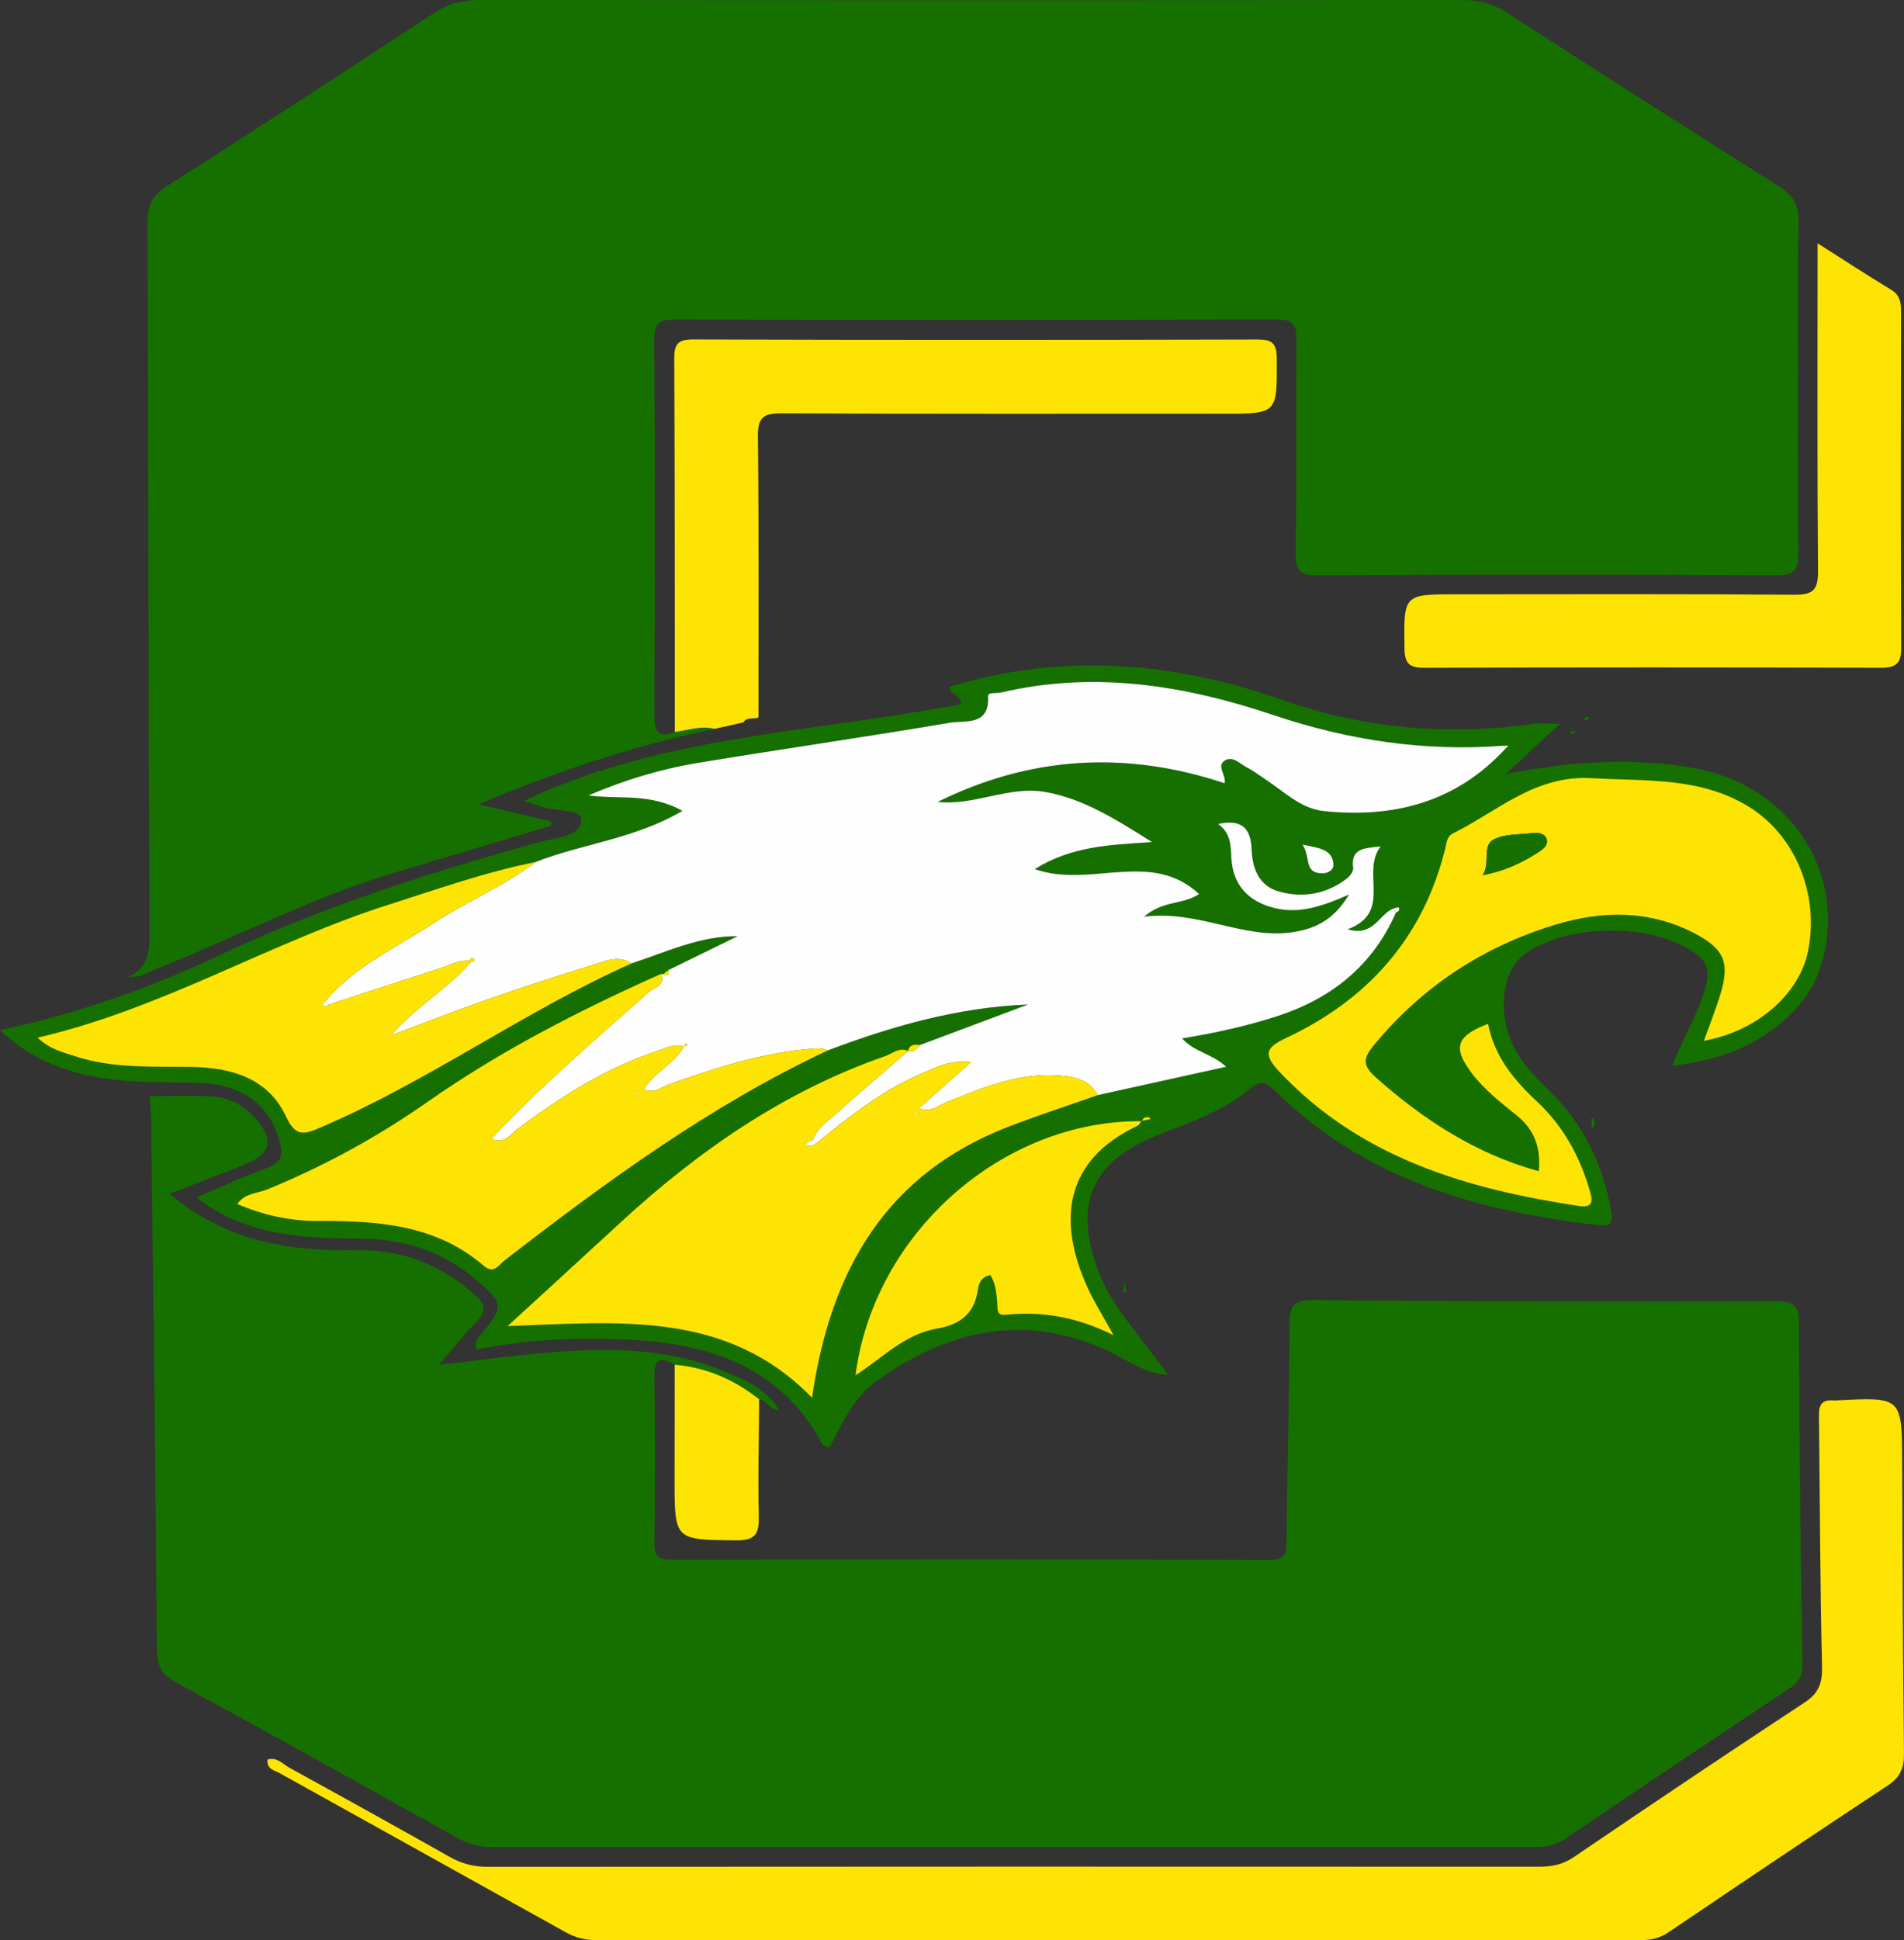 <?xml version="1.0" encoding="UTF-8"?><svg id="b" xmlns="http://www.w3.org/2000/svg" viewBox="0 0 684.99 697.64"><rect x="0" y="0" width="684.99" height="697.64" fill="#333333" stroke="none"/><g id="c"><path d="M257.07,262.1c-28.7,5.91-56.35,15.08-84.89,27.12,9.71,2.29,17.92,4.22,26.12,6.16-.03.51-.05,1.03-.08,1.54-18.89,5.66-37.79,11.34-56.68,16.99-29.61,8.85-56.93,23.34-85.58,34.56-3.23,1.26-6.28,3.55-10.11,2.72l.14.16c6.22-2.84,7.85-7.37,7.82-14.38-.45-85.55-.4-171.09-.74-256.64-.03-6.36,1.69-10.07,7.22-13.58C92.44,46.34,124.34,25.56,156.17,4.68,161.41,1.25,166.66,0,172.85,0c117.74.13,235.48.13,353.22.01,5.87,0,10.85,1.18,15.87,4.42,32.48,20.97,65.07,41.76,97.78,62.36,4.97,3.13,7.36,6.3,7.3,12.62-.35,39.64-.33,79.29-.03,118.94.05,6.43-1.2,8.6-8.19,8.56-54.84-.32-109.69-.33-164.54.01-7.03.04-8.18-2.14-8.09-8.49.36-25.33,0-50.68.27-76.01.06-5.53-.98-7.55-7.15-7.53-72.13.24-144.27.21-216.4.04-5.55-.01-7.55,1.02-7.51,7.16.29,45.01.25,90.03.04,135.04-.03,5.97,1.28,8.44,7.37,6.07,4.75-.56,9.4-2.41,14.29-1.09Z" fill="#167000" stroke-width="0"/><path d="M242.72,490.72c-4.73-2.69-7.4-2.81-7.29,4.14.31,19.97.24,39.95.01,59.93-.05,4.57,1.11,6.06,5.9,6.05,71.85-.15,143.7-.18,215.55.04,5.81.02,5.89-2.52,5.94-6.92.28-25.91,1-51.82,1.13-77.73.03-6.19,1-8.78,8.2-8.72,55.74.46,111.49.55,167.23.42,6.43-.02,7.75,1.95,7.77,8.02.15,40.82.59,81.63,1.3,122.44.07,4.3-1.31,6.48-4.53,8.63-26.99,17.98-53.96,36-80.83,54.16-3.42,2.31-6.85,3.02-10.85,3.02-125.22-.06-250.43-.06-375.65,0-4.32,0-7.98-1.03-11.77-3.15-33.73-18.84-67.52-37.57-101.44-56.06-5.03-2.74-6.9-5.74-6.94-11.67-.46-63.46-1.29-126.92-2.06-190.38-.03-2.85-.38-5.7-.6-8.77,7.48,0,14.89-.28,22.27.09,6.15.31,11.46,3.07,15.61,7.7,7.06,7.88,5.99,12.85-3.71,16.8-8.75,3.56-17.61,6.87-26.97,10.5,19.6,16.7,42.53,20.79,66.69,20.28,16.65-.35,30.71,5.06,43.13,16.02,4.33,3.82,4.03,6.23.35,9.98-4.31,4.4-8.1,9.31-13.19,15.26,13.77-1.6,25.92-3.3,38.14-4.35,21.47-1.84,42.89-2,63.34,6.23,7.87,3.17,15.96,6.42,20.82,14.19l-.09.07c-3.19.32-4.23-3.41-7.06-3.75-8.92-7.12-18.98-11.44-30.4-12.47Z" fill="#167000" stroke-width="0"/><path d="M188.49,287.99c50.24-23.78,104.81-24.61,157.21-34.78.23-3.65-4.42-3.43-4.08-6.24,40.52-12.4,80.4-9.1,119.7,4.71,29.54,10.37,59.67,12.92,90.54,8.63,2.57-.36,5.22-.05,9.33-.05-6.48,6.03-12.18,11.34-19.44,18.09,24.04-4.72,45.94-6.04,67.83-2.11,33.87,6.08,54.24,36.28,46.37,68.18-3.1,12.57-11.19,21.37-21.78,28.23-9.68,6.27-20.48,8.99-32.54,10.68,3.92-10.24,9.49-18.98,12.14-29.02,1.52-5.76.04-8.9-4.47-11.95-15.49-10.49-44.84-10.36-60.37.45-7.38,5.14-9.9,16.97-6.35,28.62,2.73,8.97,9.1,15.19,15.47,21.47,11.85,11.67,18.49,25.84,21.55,42.15,1.11,5.88-1.32,5.91-5.27,5.44-42.99-5.15-83.48-16.44-115.38-48.06-3.46-3.43-5.49-4.08-9.32-.87-9.73,8.16-21.74,12.06-33.28,16.68-23.21,9.3-29.98,23.86-21.73,47.38,2.69,7.69,7.02,14.37,11.95,20.75,4.36,5.63,8.64,11.31,13.72,17.98-7.89-.41-13.21-4.28-18.75-7.1-30.76-15.7-59.15-9.88-86.02,9.23-8.22,5.85-12.43,14.93-16.89,23.8-3.08.12-3.66-2.76-4.71-4.48-14.74-24.07-38.02-32.16-64.28-33.85-19.48-1.25-39.01-.52-58.12,3.29-1.13-3.17.84-4.44,2.1-6.02,7.47-9.33,7.52-10.55-1.74-18.56-12.19-10.54-26.43-15.26-42.63-15.3-19.39-.05-38.77-1.06-55.65-12.6-.73-.5-1.4-1.08-2.84-2.21,8.73-3.7,16.86-7.53,25.28-10.55,5.2-1.87,5.86-4.55,4.58-9.46-3.57-13.64-13.93-21.1-31.11-21.27-14.59-.14-29.16.26-43.39-3.99-9.46-2.83-17.94-7.12-26.13-14.85,27.81-5.97,53.51-14.93,78.11-26.54,37.51-17.7,76.72-30.25,116.56-41.23,5.47-1.51,14.23-1.72,14.49-7.84.17-4.04-9.11-2.95-14.01-4.67-1.95-.68-3.93-1.28-6.65-2.17ZM410.88,403.16c-50.27-.49-96.49,40.27-103.11,91.38,9.67-6.21,17.71-14.81,29.31-16.79,8.12-1.38,13.47-5.22,14.71-13.86.32-2.2,1.04-4.7,4.49-5.42,1.88,3.01,2.21,6.45,2.49,9.92.16,1.95-.43,4.74,2.84,4.4,12.8-1.31,25.16.47,39.03,7.35-4.11-7.43-6.99-11.96-9.21-16.78-11.42-24.76-8.09-46.28,17.71-58.48.68-.32,1.08-1.23,1.62-1.86l3.13-.58c-.16-.23-.3-.63-.49-.66-1.16-.18-2.19-.02-2.51,1.37ZM238.54,350.33s-.69-.16-.67-.15c-29.31,13.05-57.8,27.65-84.14,46.09-18.04,12.63-37.24,23.1-57.61,31.43-3.59,1.47-7.96,1.24-10.78,5.24,9.6,4.12,19.13,6.13,29.04,6.1,21.36-.06,42.35,1.25,59.62,16.11,3.69,3.18,5.34-.24,7.41-1.84,36.75-28.42,74.15-55.8,116.47-75.63,23.24-8.78,46.96-15.51,71.98-16.47-12.92,4.84-25.85,9.68-38.77,14.53-1.93-.15-3.88-.36-4.41,2.24l.05-.05c-3.2-1.48-5.57.87-8.23,1.8-36.61,12.75-67.65,34.33-95.87,60.4-12.77,11.8-25.62,23.5-40.04,36.72,40.31-1.46,78.92-5.71,109.55,25.78,6.67-46.34,27.01-80.73,70.95-97.58,10.51-4.03,21.23-7.52,31.85-11.26,15.15-3.35,30.31-6.7,46.18-10.2-4.99-4.72-11.49-5.3-15.84-10.2,12-1.97,23.22-4.44,34.16-7.97,19.56-6.33,34.4-18.16,42.81-37.32.93-.27,1.48-.89.94-1.76-.13-.2-1.3.24-1.99.38-5.15,2.09-7.07,10.25-16.37,7.43,16.47-6.13,4.57-20.55,11.92-29.82-5.9.68-10.88.62-9.92,7.74.15,1.15-1.08,2.89-2.16,3.73-7.28,5.64-15.68,7.16-24.36,4.82-7.36-1.99-9.75-8.3-10.02-15.27-.29-7.64-3.67-10.91-12.07-9.06,4.48,3.14,4.57,7.44,4.77,11.97.44,9.76,5.94,15.83,15.37,18.2,9.09,2.29,17.34-.56,26.98-4.82-5.28,8.86-11.82,12.27-20.15,13.53-17.83,2.7-33.7-7.97-53.57-5.57,7.02-6,14.02-4.19,19.77-8.15-17.37-16.13-39.14-1.9-59.13-8.94,13.25-8.21,26.7-8.73,42.23-9.72-13.52-8.48-24.75-15.54-38.22-17.98-13.35-2.41-25.68,5.02-38.89,3.52,33.28-16.43,67.6-18.55,103.18-6.7.75-2.91-3.08-6.2.07-8.15,2.93-1.82,5.47,1.2,7.99,2.49,2.37,1.21,4.51,2.87,6.75,4.34,6.67,4.38,12.63,10.47,20.94,11.33,25.19,2.61,47.66-3.21,65.38-22.53.36-.31.72-.63,1.08-.94-.68,0-1.37,0-2.05-.01-28.24,2.12-55.58-1.97-82.42-10.99-31.97-10.74-64.56-16.07-98.17-8.15-1.63.38-4.74-.24-4.65,1.32.6,10.83-8.22,8.61-13.69,9.53-30.17,5.09-60.46,9.45-90.65,14.44-13.59,2.25-26.75,6.25-39.4,11.7,10.9,1.5,22.09-.99,33.78,5.55-17.23,10.16-35.93,11.77-52.8,18.39-18.06,3.6-35.37,9.77-52.85,15.33-42.67,13.57-81.37,37.46-126.39,47.84,4.46,4.2,9.09,5.23,13.5,6.68,13.86,4.56,28.19,3.58,42.45,3.87,14.07.29,27.11,4.19,33.46,17.84,3.57,7.68,6.87,6.29,12.63,3.83,38.83-16.63,73.17-41.74,111.69-58.92,12.49-4.05,24.48-9.93,38.23-9.81-8.32,4.07-16.64,8.14-24.96,12.21-.65.5-1.29,1-1.94,1.5ZM612.98,374.29c19.17-3.45,34.4-16.85,37.5-32.33,4.11-20.54-4.72-41.74-21.56-52-17.5-10.66-36.98-8.99-56.3-10.13-20.37-1.2-33.98,11.96-50.09,19.96-2,.99-2.12,3.43-2.63,5.46-7.95,31.96-27.75,54.17-57.11,67.95-7.52,3.53-8.39,5.97-2.59,12.14,29.27,31.12,67.37,42.19,107.76,48.34,5.49.84,4.98-2.14,3.93-5.7-3.59-12.23-9.52-23.09-18.93-31.85-8.34-7.77-15.41-16.35-17.62-27.97-11.51,4.38-12.83,8.59-5.85,17.79,4.55,6,10.46,10.57,16.26,15.25,6.3,5.09,8.65,11.63,7.82,19.98-22.79-6.32-41.47-18.52-58.61-33.74-4.9-4.35-4.51-6.96-.81-11.45,17.37-21.11,39.28-35.5,65.22-43.41,16.93-5.16,34.16-5.42,50.39,3.13,10.71,5.64,12.59,10.6,9.12,21.95-1.65,5.38-3.76,10.62-5.91,16.65ZM468.58,303.69c3.04,4.46.38,10.08,6.82,10.35,2.26.1,4.51-1.13,4.31-3.38-.47-5.27-4.97-5.68-11.13-6.97Z" fill="#167000" stroke-width="0"/><path d="M96.26,632.7c3.37-1.02,5.46,1.63,7.84,2.94,19.31,10.6,38.57,21.3,57.76,32.11,4.28,2.41,8.57,3.53,13.53,3.53,126.07-.1,252.13-.09,378.2-.04,4.57,0,8.54-.69,12.54-3.41,27.58-18.74,55.26-37.35,83.13-55.66,5.23-3.43,6.39-7.12,6.24-13.2-.74-30.08-.74-60.17-1.11-90.26-.05-3.89,1.48-5.5,5.27-5.14.3.03.6.01.89,0,23.76-1.27,23.69-1.27,23.78,22.38.12,34.87.24,69.73.65,104.6.06,5.35-1.46,8.63-6.01,11.62-26.37,17.36-52.55,34.99-78.71,52.66-3.16,2.13-6.34,2.82-10.03,2.82-125.17-.05-250.34-.05-375.51,0-3.98,0-7.55-.8-11.07-2.76-34.31-19.14-68.69-38.17-103.02-57.28-1.88-1.05-4.77-1.39-4.37-4.89Z" fill="#fde403" stroke-width="0"/><path d="M257.07,262.1c-4.89-1.31-9.54.54-14.29,1.09-.03-44.67.01-89.35-.21-134.02-.03-5.29,1.1-7.13,6.83-7.11,67.6.21,135.21.19,202.81.02,5.3-.01,7.1,1.13,7.13,6.83.1,19.86.35,19.86-19.15,19.86-53.01,0-106.02.12-159.03-.15-6.59-.03-8.56,1.55-8.49,8.35.37,33.65.19,67.31.2,100.96-1.72.86-4.14-.33-5.42,1.83-3.46.78-6.92,1.55-10.38,2.33Z" fill="#fde403" stroke-width="0"/><path d="M653.89,87.48c9.86,6.26,18.03,11.61,26.38,16.65,3.05,1.84,3.64,4.23,3.64,7.43-.06,40.51-.12,81.02.06,121.52.02,5.5-1.85,7.06-7.24,7.04-54.8-.17-109.6-.18-164.4.01-5.53.02-6.98-1.72-7.05-7.11-.26-19.32-.46-19.32,18.86-19.32,40.5,0,81.01-.16,121.51.16,6.78.05,8.45-1.89,8.4-8.51-.31-38.69-.15-77.39-.15-117.89Z" fill="#fde403" stroke-width="0"/><path d="M242.72,490.72c11.42,1.03,21.48,5.35,30.4,12.47-.09,13.97-.48,27.95-.14,41.92.15,6.26-1.02,8.84-8.14,8.77-22.15-.21-22.16.12-22.15-22.11,0-13.68.02-27.36.04-41.04Z" fill="#fde403" stroke-width="0"/><path d="M572.67,405.66c-.05-1.21-.11-2.42-.16-3.62.27.04.72,0,.78.14.6,1.31.71,2.56-.7,3.5-.01,0,.09-.02.09-.02Z" fill="#167000" stroke-width="0"/><path d="M404.6,461.36c.2,1.15.41,2.3.61,3.46-.43-.08-.86-.15-1.29-.23.24-1.09.49-2.18.74-3.28.01,0-.07.05-.07.05Z" fill="#167000" stroke-width="0"/><path d="M564.62,263.41c.6-.26,1.2-.51,1.8-.77,0,.29.13.7-.01.83-.72.71-1.38.52-1.91-.3,0-.01.13.23.13.23Z" fill="#167000" stroke-width="0"/><path d="M571.87,258.17c-.56.37-1.12.74-1.69,1.11-.05-.29-.26-.68-.14-.85.59-.86,1.28-.79,1.96-.05,0,0-.13-.21-.13-.21Z" fill="#167000" stroke-width="0"/><path d="M192.71,309.96c16.87-6.62,35.56-8.24,52.8-18.39-11.69-6.54-22.88-4.05-33.78-5.55,12.65-5.45,25.81-9.46,39.4-11.7,30.19-4.99,60.48-9.34,90.65-14.44,5.47-.92,14.29,1.29,13.69-9.53-.09-1.56,3.02-.94,4.65-1.32,33.6-7.92,66.2-2.59,98.17,8.15,26.84,9.02,54.17,13.11,82.42,10.99.31.33.64.64.97.95-17.72,19.33-40.19,25.14-65.38,22.53-8.31-.86-14.27-6.95-20.94-11.33-2.24-1.47-4.38-3.13-6.75-4.34-2.52-1.29-5.06-4.31-7.99-2.49-3.15,1.96.68,5.24-.07,8.15-35.59-11.85-69.9-9.73-103.18,6.7,13.21,1.5,25.54-5.93,38.89-3.52,13.48,2.43,24.7,9.49,38.22,17.98-15.53.99-28.98,1.5-42.23,9.72,19.99,7.04,41.76-7.19,59.13,8.94-5.76,3.96-12.75,2.15-19.77,8.15,19.87-2.39,35.74,8.27,53.57,5.57,8.33-1.26,14.87-4.67,20.15-13.53-9.64,4.26-17.89,7.11-26.98,4.82-9.43-2.37-14.93-8.44-15.37-18.2-.2-4.53-.29-8.83-4.77-11.97,8.4-1.85,11.78,1.42,12.07,9.06.26,6.97,2.65,13.28,10.02,15.27,8.68,2.35,17.08.83,24.36-4.82,1.08-.84,2.32-2.59,2.16-3.73-.96-7.12,4.02-7.07,9.92-7.74-7.34,9.27,4.55,23.68-11.92,29.82,9.3,2.82,11.22-5.34,16.37-7.43.3.5.65.95,1.05,1.37-8.41,19.16-23.25,30.99-42.81,37.32-10.94,3.54-22.16,6.01-34.16,7.97,4.35,4.91,10.86,5.49,15.84,10.2-15.87,3.51-31.02,6.86-46.18,10.2-3.13-5.74-8.56-6.7-14.38-7.08-14.46-.95-27.33,4.5-40.29,9.73-2.65,1.07-5.05,3.63-9.73,2.15,6.52-5.76,12.19-10.77,18.83-16.65-7.34-.98-12.32,1.78-17.3,3.87-14.4,6.04-26.52,15.65-38.5,25.41-.36-.46-.73-.91-1.13-1.33,1.65-4.34,5.45-6.81,8.69-9.69,8.45-7.52,17.05-14.86,25.59-22.27,0,0-.05.05-.05.05,2.15.6,3.24-.91,4.42-2.24,12.92-4.84,25.85-9.68,38.77-14.53-25.02.96-48.73,7.69-71.97,16.47-2.89-1.14-5.81-.56-8.78-.27-16.72,1.67-32.48,6.91-48.21,12.43-2.81.99-5.47,3.62-9.26,1.8,3.94-6.2,11.04-9.16,14.55-15.42.44-.25,1.86-.07.48-1.11l-.29,1.25c-3.4-1.28-6.37.37-9.43,1.37-18.64,6.11-34.93,16.42-50.5,28.07-2.64,1.98-4.86,5.7-9.69,3.75,17.87-19.03,37.52-35.8,56.83-52.95,1.86-1.65,6.05-2.2,4.26-6.43,0,0,.69.16.69.17,1.75.91,2.24.2,1.93-1.51,8.32-4.07,16.64-8.14,24.96-12.21-13.76-.12-25.74,5.76-38.23,9.81-4.65-3.14-9.33-.84-13.66.47-13.07,3.96-26.03,8.28-38.93,12.77-10.55,3.67-20.94,7.77-33.87,12.6,9.84-11.23,20.93-16.98,28.65-26.36.62-.19,1.82-.22,1.16-1.16-.52-.73-1.35-.16-1.61.75-3.41-.45-6.32,1.27-9.38,2.26-13.76,4.46-27.5,8.96-41.24,13.45-.34-.47-.72-.9-1.14-1.29,10.48-12.54,25.29-19.09,38.54-27.79,12.02-7.9,25.5-13.37,36.99-22.16Z" fill="#fefefe" stroke-width="0"/><path d="M612.98,374.29c2.16-6.03,4.27-11.26,5.91-16.65,3.47-11.36,1.6-16.31-9.12-21.95-16.23-8.54-33.46-8.29-50.39-3.13-25.94,7.91-47.85,22.3-65.22,43.41-3.7,4.5-4.09,7.1.81,11.45,17.15,15.22,35.82,27.42,58.61,33.74.83-8.35-1.52-14.89-7.82-19.98-5.79-4.68-11.71-9.25-16.26-15.25-6.98-9.2-5.66-13.41,5.85-17.79,2.21,11.63,9.28,20.2,17.62,27.97,9.41,8.77,15.33,19.62,18.93,31.85,1.04,3.56,1.56,6.53-3.93,5.7-40.39-6.15-78.48-17.22-107.76-48.34-5.8-6.17-4.94-8.61,2.59-12.14,29.36-13.79,49.16-35.99,57.11-67.95.5-2.02.63-4.46,2.63-5.46,16.11-8,29.72-21.16,50.09-19.96,19.32,1.14,38.8-.53,56.3,10.13,16.85,10.26,25.67,31.46,21.56,52-3.1,15.48-18.33,28.88-37.5,32.33ZM533.38,314.68c7.45-1.3,13.81-4.24,19.8-8.05,1.81-1.15,3.85-2.64,3.29-4.77-.57-2.16-3.08-2.56-5.21-2.3-4.67.57-9.86.25-13.83,2.27-4.46,2.27-1.08,8.75-4.05,12.85Z" fill="#fde403" stroke-width="0"/><path d="M326.73,377.92c-8.54,7.41-17.14,14.76-25.59,22.27-3.24,2.88-7.04,5.35-8.69,9.69-.91.48-1.81.96-2.72,1.45,1.32,1.25,2.59.57,3.85-.11,11.98-9.77,24.1-19.37,38.5-25.41,4.98-2.09,9.97-4.85,17.3-3.87-6.64,5.87-12.31,10.88-18.83,16.65,4.68,1.48,7.08-1.08,9.73-2.15,12.96-5.24,25.83-10.68,40.29-9.73,5.82.38,11.25,1.35,14.38,7.08-10.62,3.74-21.34,7.23-31.85,11.26-43.95,16.84-64.28,51.23-70.95,97.58-30.63-31.49-69.24-27.24-109.55-25.78,14.42-13.22,27.27-24.92,40.04-36.72,28.22-26.08,59.26-47.65,95.87-60.4,2.67-.93,5.03-3.28,8.23-1.8ZM329.68,399.97c-.19.15-.37.31-.56.46.18.17.35.46.53.46.18,0,.37-.27.56-.43-.18-.17-.35-.33-.53-.5Z" fill="#fde403" stroke-width="0"/><path d="M246.2,376.22c-3.51,6.27-10.62,9.22-14.55,15.42,3.79,1.81,6.45-.81,9.26-1.8,15.72-5.52,31.49-10.76,48.21-12.43,2.97-.3,5.88-.87,8.78.27-42.32,19.83-79.73,47.21-116.48,75.63-2.07,1.6-3.72,5.02-7.41,1.84-17.27-14.87-38.26-16.18-59.62-16.11-9.92.03-19.45-1.97-29.04-6.1,2.83-4,7.19-3.77,10.78-5.24,20.36-8.33,39.56-18.8,57.61-31.43,26.35-18.45,54.83-33.04,84.13-46.1,1.78,4.23-2.41,4.77-4.27,6.43-19.31,17.15-38.96,33.92-56.83,52.95,4.83,1.96,7.05-1.77,9.69-3.75,15.58-11.65,31.86-21.96,50.5-28.07,3.07-1.01,6.04-2.66,9.43-1.37l-.18-.14ZM230.01,393.33c-.15-.18-.29-.47-.47-.5-.18-.02-.39.22-.58.35.15.18.29.47.47.5.17.02.39-.22.58-.35Z" fill="#fde403" stroke-width="0"/><path d="M192.71,309.96c-11.49,8.79-24.97,14.26-36.99,22.16-13.25,8.7-28.06,15.25-38.53,27.79-.38.4-1.15,1.03-1.07,1.18.61,1.08,1.44.65,2.22.11,13.75-4.49,27.48-8.99,41.24-13.45,3.06-.99,5.96-2.7,9.38-2.26l.45.41c-7.72,9.38-18.81,15.13-28.65,26.36,12.93-4.83,23.32-8.93,33.87-12.6,12.9-4.49,25.86-8.81,38.93-12.77,4.33-1.31,9.01-3.61,13.66-.47-38.52,17.17-72.86,42.29-111.69,58.92-5.76,2.47-9.06,3.85-12.63-3.83-6.34-13.65-19.39-17.55-33.46-17.84-14.26-.29-28.6.69-42.45-3.87-4.41-1.45-9.04-2.48-13.5-6.68,45.02-10.38,83.72-34.27,126.39-47.84,17.49-5.56,34.8-11.73,52.85-15.33Z" fill="#fde403" stroke-width="0"/><path d="M410.76,403.02c-.53.63-.94,1.54-1.62,1.86-25.81,12.19-29.13,33.71-17.71,58.48,2.22,4.82,5.1,9.35,9.21,16.78-13.87-6.89-26.24-8.66-39.03-7.35-3.27.33-2.68-2.46-2.84-4.4-.28-3.47-.61-6.91-2.49-9.92-3.45.73-4.17,3.22-4.49,5.42-1.24,8.64-6.59,12.48-14.71,13.86-11.61,1.98-19.65,10.58-29.31,16.79,6.62-51.11,52.84-91.87,103.11-91.38l-.12-.14Z" fill="#fde403" stroke-width="0"/><path d="M468.58,303.69c6.17,1.29,10.66,1.7,11.13,6.97.2,2.26-2.05,3.48-4.31,3.38-6.44-.27-3.78-5.9-6.82-10.35Z" fill="#fefefe" stroke-width="0"/><path d="M331.09,375.74c-1.18,1.33-2.26,2.84-4.42,2.24.53-2.6,2.49-2.39,4.42-2.24Z" fill="#fde403" stroke-width="0"/><path d="M410.88,403.16c.32-1.39,1.35-1.56,2.51-1.37.19.03.33.43.49.66-1.04.19-2.08.38-3.13.58,0,0,.12.14.12.14Z" fill="#fde403" stroke-width="0"/><path d="M240.47,348.83c.31,1.71-.18,2.42-1.93,1.51.64-.51,1.29-1.01,1.93-1.51Z" fill="#fde403" stroke-width="0"/><path d="M501.2,326.71c.69-.15,1.86-.59,1.99-.38.54.87-.01,1.49-.94,1.76-.4-.42-.75-.87-1.05-1.37Z" fill="#fefefe" stroke-width="0"/><path d="M540.7,268.16c.68,0,1.37,0,2.05.01-.36.31-.72.63-1.08.94-.33-.31-.65-.63-.97-.95Z" fill="#fefefe" stroke-width="0"/><path d="M246.39,376.37l.29-1.25c1.38,1.03-.04.86-.48,1.11,0,0,.18.15.18.15Z" fill="#fde403" stroke-width="0"/><path d="M168.94,345.49c.26-.91,1.09-1.48,1.61-.75.66.94-.54.97-1.16,1.16,0,0-.45-.41-.45-.41Z" fill="#fde403" stroke-width="0"/><path d="M533.38,314.68c2.97-4.1-.41-10.59,4.05-12.85,3.97-2.02,9.16-1.7,13.83-2.27,2.13-.26,4.64.14,5.21,2.3.56,2.13-1.47,3.62-3.29,4.77-5.99,3.8-12.35,6.75-19.8,8.05Z" fill="#167000" stroke-width="0"/><path d="M293.58,411.22c-1.27.68-2.53,1.36-3.85.11.91-.48,1.81-.96,2.72-1.45.4.43.78.87,1.13,1.33Z" fill="#fefefe" stroke-width="0"/><path d="M329.68,399.97c.18.17.35.33.53.5-.19.15-.38.44-.56.43-.18,0-.36-.3-.53-.46.19-.15.37-.31.56-.46Z" fill="#fefefe" stroke-width="0"/><path d="M230.01,393.33c-.2.13-.41.38-.58.35-.18-.02-.31-.32-.47-.5.2-.13.41-.38.58-.35.17.02.31.32.47.5Z" fill="#fefefe" stroke-width="0"/><path d="M118.32,361.2c-.78.54-1.6.97-2.22-.11-.08-.14.69-.77,1.07-1.18.42.39.81.82,1.14,1.29Z" fill="#fefefe" stroke-width="0"/></g></svg>